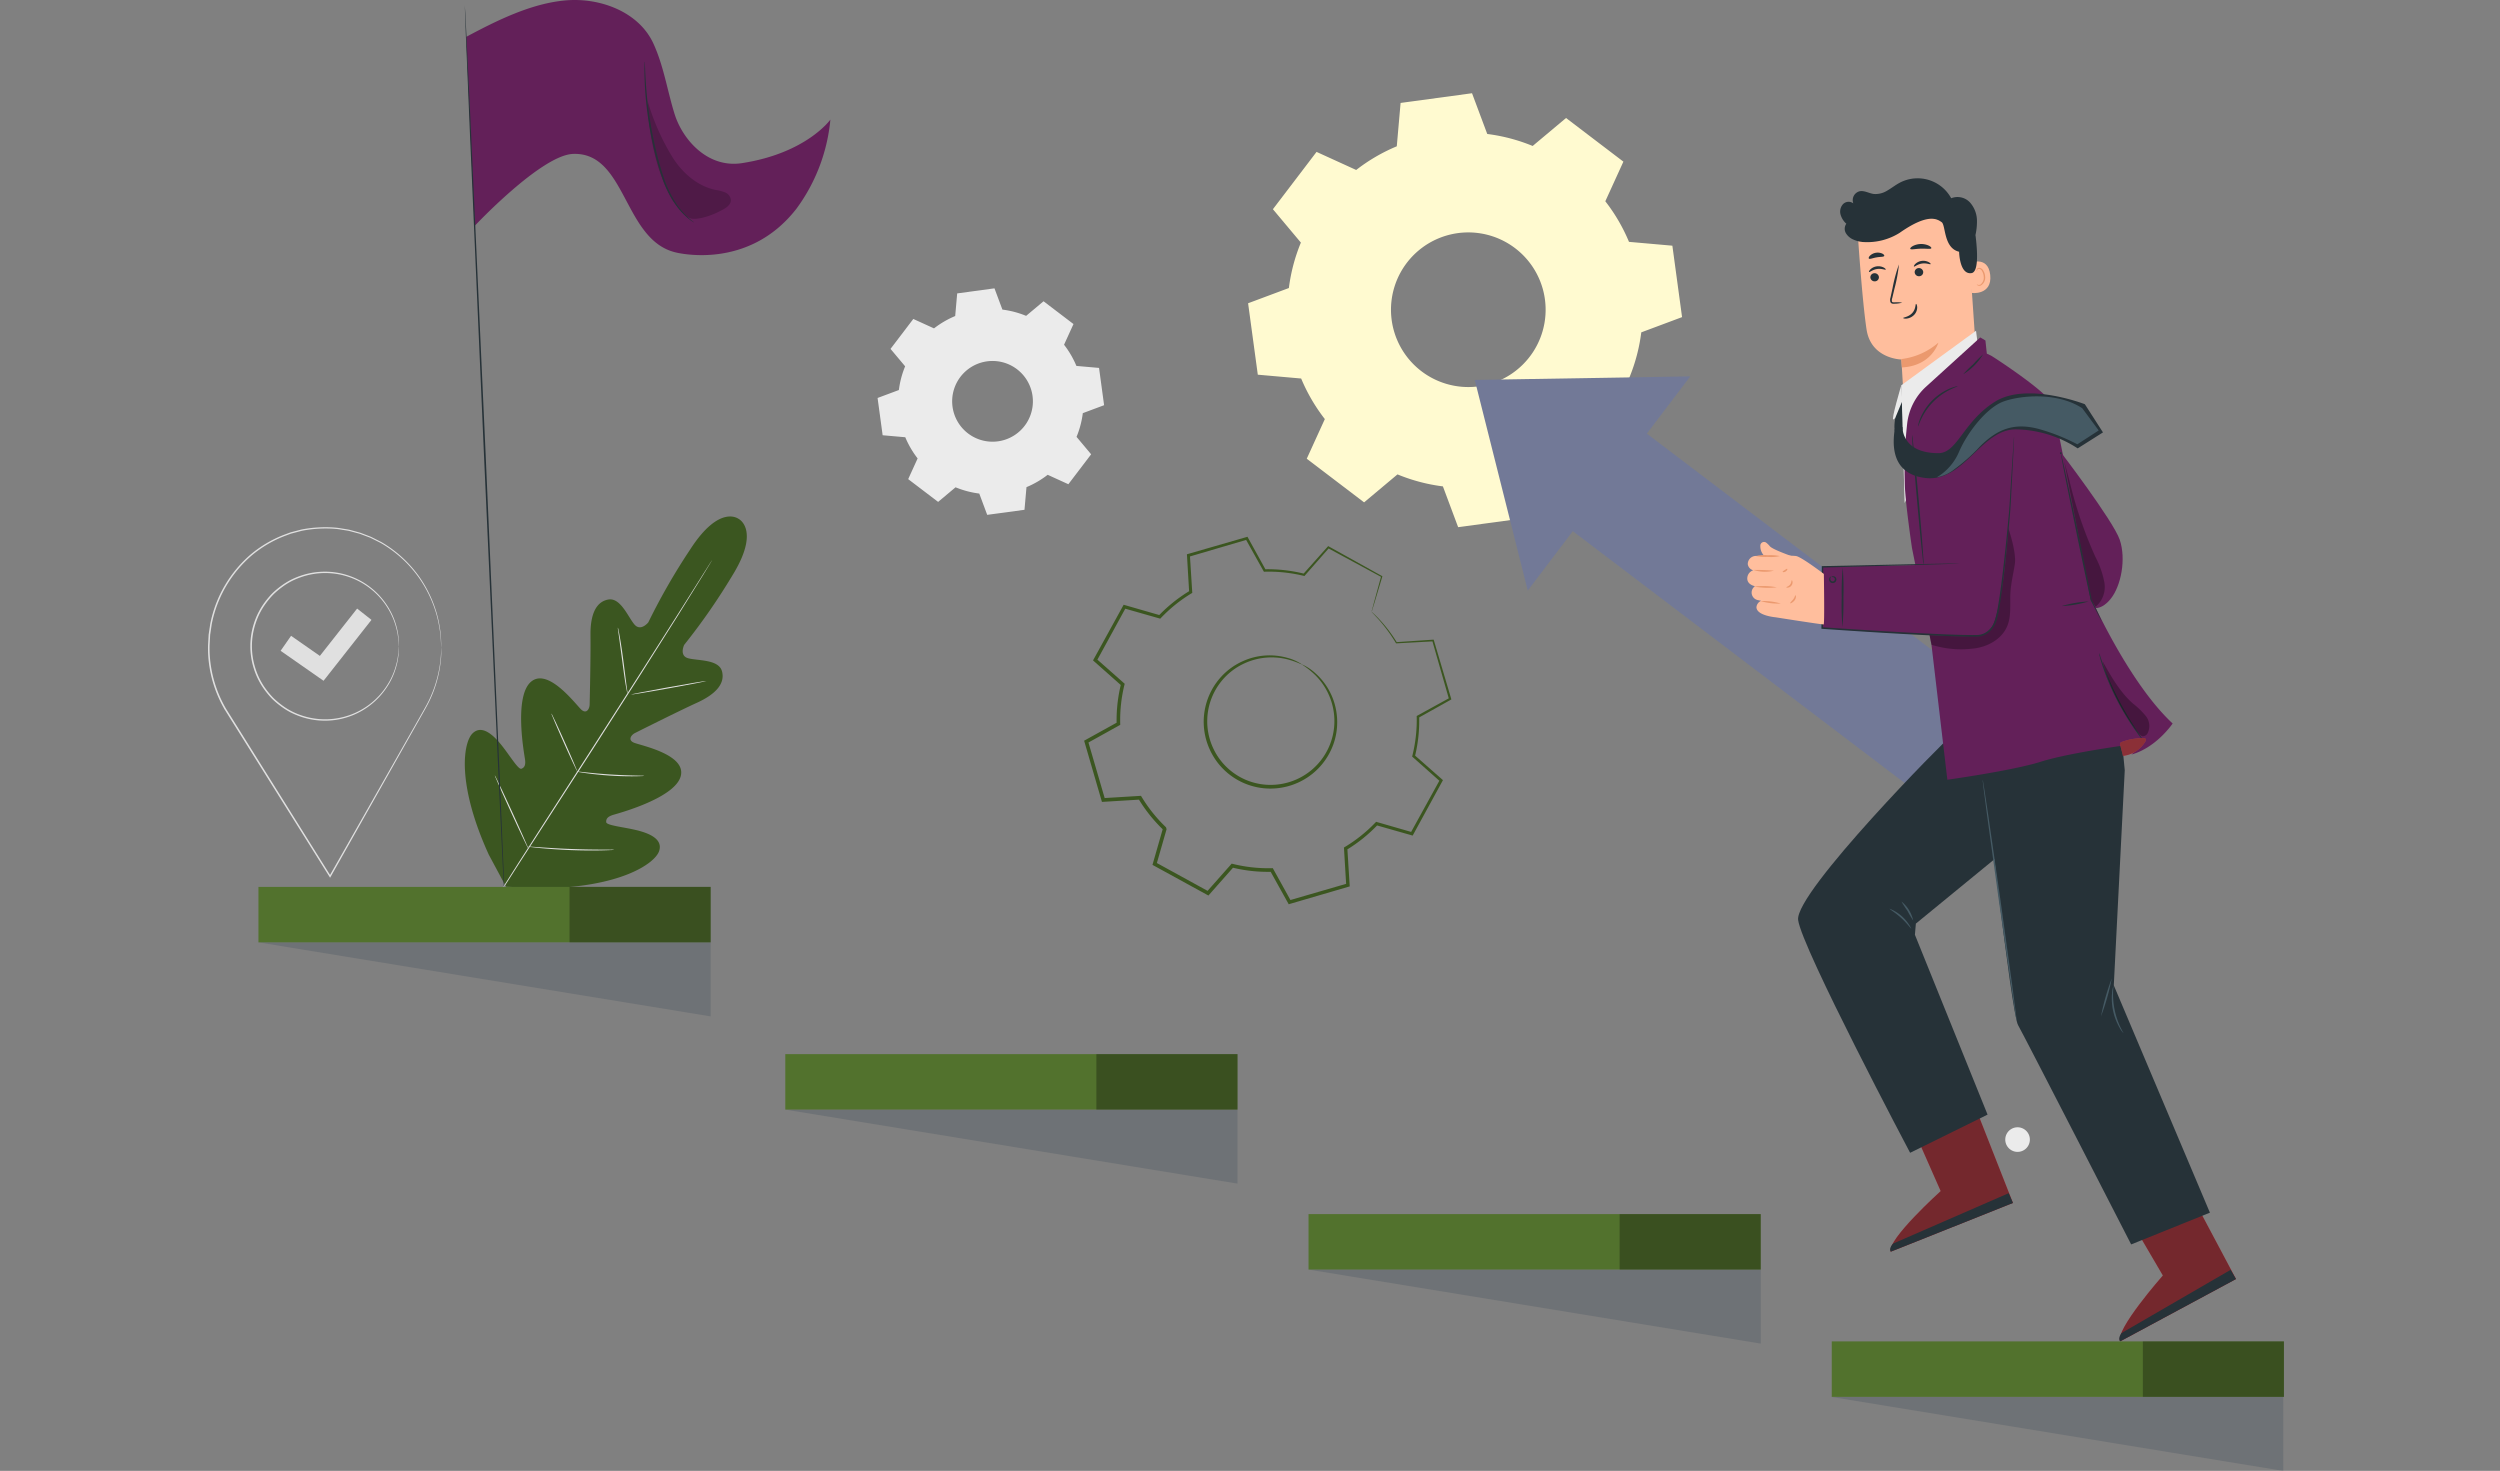 <svg xmlns="http://www.w3.org/2000/svg" xmlns:xlink="http://www.w3.org/1999/xlink" width="567" height="333.597" viewBox="0 0 567 333.597">
  <rect x="0" y="0" width="567" height="333.597" fill="#808080" stroke="none"/>
  <defs>
    <clipPath id="clip-path">
      <rect id="Rectángulo_376368" data-name="Rectángulo 376368" width="470.831" height="333.597" fill="none"/>
    </clipPath>
    <clipPath id="clip-path-3">
      <rect id="Rectángulo_376348" data-name="Rectángulo 376348" width="27.774" height="33.389" fill="none"/>
    </clipPath>
    <clipPath id="clip-path-4">
      <rect id="Rectángulo_376349" data-name="Rectángulo 376349" width="26.378" height="35.331" fill="none"/>
    </clipPath>
    <clipPath id="clip-path-5">
      <rect id="Rectángulo_376350" data-name="Rectángulo 376350" width="19.4" height="27.536" fill="none"/>
    </clipPath>
    <clipPath id="clip-path-6">
      <rect id="Rectángulo_376351" data-name="Rectángulo 376351" width="10.607" height="17.008" fill="none"/>
    </clipPath>
    <clipPath id="clip-path-7">
      <rect id="Rectángulo_376352" data-name="Rectángulo 376352" width="9.165" height="33" fill="none"/>
    </clipPath>
    <clipPath id="clip-path-8">
      <rect id="Rectángulo_376353" data-name="Rectángulo 376353" width="5.875" height="4.047" fill="none"/>
    </clipPath>
    <clipPath id="clip-path-9">
      <rect id="Rectángulo_376354" data-name="Rectángulo 376354" width="18.874" height="26.72" fill="none"/>
    </clipPath>
    <clipPath id="clip-path-10">
      <rect id="Rectángulo_376357" data-name="Rectángulo 376357" width="32.003" height="12.575" fill="none"/>
    </clipPath>
    <clipPath id="clip-path-11">
      <rect id="Rectángulo_376360" data-name="Rectángulo 376360" width="32.004" height="12.575" fill="none"/>
    </clipPath>
    <clipPath id="clip-path-12">
      <rect id="Rectángulo_376363" data-name="Rectángulo 376363" width="32.004" height="12.576" fill="none"/>
    </clipPath>
  </defs>
  <g id="Grupo_1069045" data-name="Grupo 1069045" transform="translate(-810 -2684.281)">
    <g id="Grupo_1068990" data-name="Grupo 1068990" transform="translate(0 154.314)">
      <g id="Grupo_1068975" data-name="Grupo 1068975" transform="translate(0 1944.563)">
        <rect id="Rectángulo_376337" data-name="Rectángulo 376337" width="567" height="333" transform="translate(810 586)" fill="none"/>
      </g>
    </g>
    <g id="Grupo_1069044" data-name="Grupo 1069044" transform="translate(857.169 2684.281)">
      <g id="Grupo_1069043" data-name="Grupo 1069043" clip-path="url(#clip-path)">
        <g id="Grupo_1069042" data-name="Grupo 1069042">
          <g id="Grupo_1069041" data-name="Grupo 1069041" clip-path="url(#clip-path)">
            <path id="Trazado_813111" data-name="Trazado 813111" d="M138.219,153.584s-4.284-3.508-11.01,6.908a143.393,143.393,0,0,0-9.5,16.538s-1.716,2.151-3.144.484-3.157-6.159-5.924-5.665c-2.87.511-4.107,3.529-4.044,8.157s-.17,14.77-.194,15.687c-.024.9-.67,2.164-1.824,1.184s-7.484-9.667-11.426-6.417-1.647,16.111-1.424,17.522-.1,1.97-.792,2.243-2.539-2.848-4.44-5.245-4.527-4.843-6.644-2.777-3.681,11.38,3.682,27.522l3.9,7.257,8.266.386c17.741-.253,25.49-5.652,26.451-8.45s-2.373-4.123-5.353-4.816-6.594-1.031-6.64-1.769.317-1.275,1.688-1.676,13.977-3.832,15.227-8.785-9.31-6.956-10.689-7.581-.514-1.749.289-2.156,9.885-4.966,14.1-6.889,6.407-4.332,5.641-7.145c-.738-2.712-5.538-2.353-7.655-2.93s-.908-3.049-.908-3.049a143.536,143.536,0,0,0,10.882-15.661c6.536-10.538,1.394-12.942,1.394-12.942" transform="translate(-17.841 -35.876)" fill="#3b5620"/>
            <path id="Trazado_813112" data-name="Trazado 813112" d="M86.391,241.351c4.831-7.72,13.646-21.3,21.155-32.992s14.292-22.282,19.161-29.977l5.757-9.118,1.568-2.479.413-.642c.094-.143.148-.214.148-.214s-.039.08-.126.228l-.391.655c-.355.581-.868,1.423-1.526,2.5-1.328,2.173-3.272,5.3-5.689,9.163-4.831,7.72-11.593,18.327-19.1,30.019s-16.348,25.255-21.218,32.949" transform="translate(-20.255 -38.904)" fill="#e0e0e0"/>
            <path id="Trazado_813113" data-name="Trazado 813113" d="M121.439,185.952a2.664,2.664,0,0,1,.15.577c.081.374.184.919.3,1.592.237,1.349.518,3.219.789,5.289.261,2.042.5,3.889.676,5.3.086.636.158,1.173.215,1.6a2.676,2.676,0,0,1,.056.593,2.626,2.626,0,0,1-.154-.576c-.08-.374-.183-.919-.3-1.595-.224-1.351-.479-3.225-.751-5.294-.275-2.039-.524-3.884-.713-5.294-.089-.636-.163-1.172-.224-1.6a2.64,2.64,0,0,1-.051-.594" transform="translate(-28.471 -43.599)" fill="#e0e0e0"/>
            <path id="Trazado_813114" data-name="Trazado 813114" d="M125.264,204.835c-.012-.07,3.818-.817,8.556-1.668s8.589-1.487,8.6-1.417-3.818.817-8.557,1.669-8.589,1.486-8.6,1.416" transform="translate(-29.37 -47.302)" fill="#e0e0e0"/>
            <path id="Trazado_813115" data-name="Trazado 813115" d="M109.147,228.557a2.755,2.755,0,0,1,.608.034l1.644.174c1.388.145,3.306.338,5.429.472s4.051.2,5.447.23l1.653.039a2.789,2.789,0,0,1,.606.044,2.76,2.76,0,0,1-.606.056c-.39.019-.956.037-1.655.043-1.4.015-3.331-.016-5.461-.155s-4.05-.356-5.435-.547c-.692-.1-1.252-.184-1.636-.255a2.751,2.751,0,0,1-.594-.133" transform="translate(-25.591 -53.586)" fill="#e0e0e0"/>
            <path id="Trazado_813116" data-name="Trazado 813116" d="M101.741,211.384a2.4,2.4,0,0,1,.274.491l.66,1.379c.547,1.169,1.287,2.791,2.09,4.589s1.517,3.433,2.022,4.62l.586,1.412a2.362,2.362,0,0,1,.183.532,2.383,2.383,0,0,1-.274-.492l-.66-1.379c-.547-1.169-1.288-2.791-2.09-4.589s-1.517-3.432-2.022-4.619l-.586-1.412a2.392,2.392,0,0,1-.183-.532" transform="translate(-23.854 -49.562)" fill="#e0e0e0"/>
            <path id="Trazado_813117" data-name="Trazado 813117" d="M84.957,229.685a3.874,3.874,0,0,1,.344.632c.222.459.508,1.053.853,1.764.71,1.494,1.673,3.566,2.725,5.86s1.99,4.379,2.657,5.892l.779,1.8a3.881,3.881,0,0,1,.253.674,3.917,3.917,0,0,1-.344-.632l-.852-1.764c-.71-1.494-1.674-3.566-2.725-5.861s-1.989-4.377-2.656-5.892l-.779-1.8a3.88,3.88,0,0,1-.253-.674" transform="translate(-19.919 -53.853)" fill="#e0e0e0"/>
            <path id="Trazado_813118" data-name="Trazado 813118" d="M94.809,250.806a4.423,4.423,0,0,1,.771.024l2.092.145c1.767.121,4.208.279,6.907.377s5.146.13,6.917.138l2.1.011a4.468,4.468,0,0,1,.77.033,4.42,4.42,0,0,1-.768.067c-.5.026-1.212.053-2.1.07-1.772.038-4.223.039-6.928-.064s-5.147-.285-6.912-.452c-.883-.087-1.6-.163-2.088-.227a4.462,4.462,0,0,1-.761-.123" transform="translate(-22.229 -58.803)" fill="#e0e0e0"/>
            <path id="Trazado_813119" data-name="Trazado 813119" d="M52.921,183.522a22,22,0,0,1-.214,3.774,27.428,27.428,0,0,1-3.44,10.13l-.08-.139h.167l-.079.139L27.831,235.452l-.134.238-.145-.232L4.884,199.3l-1.114-1.78-.173-.276h.327l-.156.271a27.786,27.786,0,0,1-3.415-9.552,26.445,26.445,0,0,1-.34-4.97q.067-1.234.134-2.46.183-1.214.365-2.416A27.88,27.88,0,0,1,9.764,162.3a26.817,26.817,0,0,1,7.458-4.383l.986-.367.49-.183.5-.134,2-.521a27.861,27.861,0,0,1,3.995-.485,26.882,26.882,0,0,1,3.887.07c.634.051,1.253.188,1.871.276l.92.149c.3.064.6.155.893.231l1.755.475,1.663.634c.273.108.55.2.815.32l.774.387,1.518.768a27.471,27.471,0,0,1,8.805,8.128,27.965,27.965,0,0,1,3.836,8.208,24.834,24.834,0,0,1,.675,3.243,17.82,17.82,0,0,1,.256,2.411q.034.97.052,1.49c.009.336.005.508.005.508s-.02-.171-.042-.507-.049-.841-.087-1.486a18.636,18.636,0,0,0-.289-2.4,25.356,25.356,0,0,0-.7-3.221,28.08,28.08,0,0,0-3.867-8.132,27.35,27.35,0,0,0-8.765-8.022L37.661,159l-.767-.382c-.263-.116-.537-.207-.808-.313l-1.648-.623-1.738-.464c-.293-.074-.585-.165-.884-.227l-.911-.144c-.612-.085-1.224-.219-1.852-.268a26.625,26.625,0,0,0-3.843-.058,27.648,27.648,0,0,0-3.947.488l-1.973.519-.5.133-.484.181-.973.365a26.543,26.543,0,0,0-7.359,4.342,27.569,27.569,0,0,0-9.12,15.636Q.677,179.373.5,180.571q-.064,1.21-.13,2.43a26.1,26.1,0,0,0,.338,4.907,27.465,27.465,0,0,0,3.374,9.427l.158.271H3.922l.153-.275,1.115,1.779,22.638,36.176-.279.006,21.565-37.958.08.138h-.168l.08-.139a27.738,27.738,0,0,0,3.5-10.05c.176-1.22.226-2.164.267-2.8.011-.31.02-.547.026-.719s.018-.243.018-.243" transform="translate(0 -36.617)" fill="#e0e0e0"/>
            <path id="Trazado_813120" data-name="Trazado 813120" d="M46.246,186.316a1.539,1.539,0,0,1-.031-.271c-.014-.2-.032-.459-.056-.795-.011-.177-.024-.371-.037-.585s-.07-.446-.108-.7a12.256,12.256,0,0,0-.35-1.726,16,16,0,0,0-1.852-4.436,16.61,16.61,0,0,0-19.933-7.126,15.223,15.223,0,0,0-4.2,2.249,18.655,18.655,0,0,0-1.885,1.595,18.814,18.814,0,0,0-1.629,1.918A16.059,16.059,0,0,0,13.784,181a16.427,16.427,0,0,0-.028,10.462,16.049,16.049,0,0,0,2.357,4.575,18.811,18.811,0,0,0,1.62,1.927,18.678,18.678,0,0,0,1.876,1.6A15.263,15.263,0,0,0,23.8,201.84a16.654,16.654,0,0,0,19.97-7.027,16.026,16.026,0,0,0,1.874-4.426A12.335,12.335,0,0,0,46,188.664c.039-.252.087-.484.111-.7s.028-.408.04-.585c.025-.335.045-.6.06-.794a1.514,1.514,0,0,1,.033-.271,1.491,1.491,0,0,1,0,.272c-.006.2-.014.462-.024.8-.007.178-.014.374-.022.589s-.06.449-.095.7a11.88,11.88,0,0,1-.328,1.743,15.873,15.873,0,0,1-1.837,4.494,16.863,16.863,0,0,1-11.373,7.969,16.936,16.936,0,0,1-8.883-.734,17.743,17.743,0,0,1-2.207-.971,17.737,17.737,0,0,1-2.075-1.335,18.968,18.968,0,0,1-1.918-1.634,19.063,19.063,0,0,1-1.657-1.965,16.37,16.37,0,0,1-2.413-4.671,16.755,16.755,0,0,1,.028-10.688,16.381,16.381,0,0,1,2.437-4.657,19.056,19.056,0,0,1,1.667-1.956,19.14,19.14,0,0,1,1.927-1.624,17.709,17.709,0,0,1,2.081-1.324,17.612,17.612,0,0,1,2.212-.96,16.928,16.928,0,0,1,8.886-.69A16.87,16.87,0,0,1,43.986,177.7a15.874,15.874,0,0,1,1.814,4.5,12.011,12.011,0,0,1,.32,1.745c.032.255.073.489.091.705s.014.411.019.589c.009.337.015.6.021.8a1.556,1.556,0,0,1-.005.272" transform="translate(-2.944 -39.714)" fill="#e0e0e0"/>
            <path id="Trazado_813121" data-name="Trazado 813121" d="M31.259,196.677l-9.74-6.8,2.372-3.4,6.531,4.556L38.871,180.3l3.256,2.562Z" transform="translate(-5.045 -42.275)" fill="#e0e0e0"/>
            <path id="Trazado_813122" data-name="Trazado 813122" d="M387.561,36.86a40.087,40.087,0,0,1,10.3,2.72l7.572-6.345,13.006,9.9-4.1,8.988a40.084,40.084,0,0,1,5.369,9.205l9.837.867,2.2,16.2-9.249,3.457a39.96,39.96,0,0,1-2.722,10.3l6.345,7.573-9.9,13-8.99-4.1A40.071,40.071,0,0,1,398.024,114l-.865,9.837-16.2,2.2-3.456-9.25a40.02,40.02,0,0,1-10.3-2.722l-7.574,6.346-13.005-9.9,4.1-8.99a40.138,40.138,0,0,1-5.367-9.2l-9.836-.868-2.2-16.2,9.25-3.456a39.979,39.979,0,0,1,2.722-10.3l-6.346-7.573,9.9-13,8.99,4.1a40.025,40.025,0,0,1,9.206-5.368l.865-9.836,16.2-2.2ZM382.7,59.194a17.536,17.536,0,1,0,17.612,13.413A17.541,17.541,0,0,0,382.7,59.194" transform="translate(-97.422 -6.474)" fill="#fffad0" fill-rule="evenodd"/>
            <path id="Trazado_813123" data-name="Trazado 813123" d="M226.69,90.245a20.927,20.927,0,0,1,5.377,1.42l3.952-3.312,6.79,5.167-2.139,4.693a20.9,20.9,0,0,1,2.8,4.805l5.136.452,1.146,8.455-4.828,1.805a20.855,20.855,0,0,1-1.421,5.378l3.312,3.953-5.167,6.789-4.693-2.139a20.9,20.9,0,0,1-4.806,2.8l-.452,5.136-8.456,1.148-1.8-4.829a20.9,20.9,0,0,1-5.378-1.421l-3.953,3.313-6.79-5.167,2.14-4.693a20.95,20.95,0,0,1-2.8-4.805l-5.134-.452-1.148-8.455,4.829-1.8a20.864,20.864,0,0,1,1.421-5.378l-3.313-3.953,5.167-6.789,4.693,2.139a20.939,20.939,0,0,1,4.806-2.8l.452-5.134,8.455-1.148ZM224.154,101.9a9.155,9.155,0,1,0,9.194,7,9.157,9.157,0,0,0-9.194-7" transform="translate(-46.512 -20.027)" fill="#ebebeb" fill-rule="evenodd"/>
            <path id="Trazado_813124" data-name="Trazado 813124" d="M321.2,171.823a11.177,11.177,0,0,1,3.057,2.021A14.729,14.729,0,0,1,329,182.555a14.907,14.907,0,0,1-.524,6.94,15.145,15.145,0,0,1-4.37,6.688,15.155,15.155,0,0,1-8.024,3.668,15.094,15.094,0,0,1-15.762-8.646,15.154,15.154,0,0,1-1.219-8.739,15.138,15.138,0,0,1,3.293-7.282,14.917,14.917,0,0,1,5.572-4.171,14.727,14.727,0,0,1,9.892-.684,11.183,11.183,0,0,1,3.347,1.491c-.044.1-1.171-.606-3.43-1.171a14.747,14.747,0,0,0-9.565.913,14.45,14.45,0,0,0-8.335,11.023,14.448,14.448,0,0,0,1.2,8.269,14.33,14.33,0,0,0,14.9,8.172,14.452,14.452,0,0,0,7.616-3.431,14.452,14.452,0,0,0,4.818-12.952,14.745,14.745,0,0,0-4.37-8.558c-1.691-1.6-2.888-2.175-2.832-2.264" transform="translate(-73.082 -21.14)" fill="#3b5620"/>
            <path id="Trazado_813125" data-name="Trazado 813125" d="M328.688,151.665a3.182,3.182,0,0,1,.113-.508c.1-.374.23-.876.4-1.525l1.647-6.014.065.156-12.127-6.561.265-.046-5.5,6.261-.1.113-.148-.036a33.755,33.755,0,0,0-8.87-.939l-.168.005-.083-.149-4.064-7.276.349.143-13.226,3.889.24-.341c.162,2.574.341,5.411.524,8.318l.013.212-.182.11a33.543,33.543,0,0,0-6.929,5.576l-.152.161-.214-.061-8.011-2.282.436-.181-6.617,12.1-.084-.485,6.243,5.514.182.162-.058.237a33.648,33.648,0,0,0-.956,8.829l.007.248-.218.122-7.286,4.047.2-.479,3.864,13.235-.431-.3,8.32-.509.256-.015.132.22a33.464,33.464,0,0,0,5.548,6.918l0,0v0c.052.19-.114-.423.116.426l0,.008,0,.015-.008.032-.018.063-.036.126-.073.252-.144.5-.289,1.007-.576,2.008-1.144,3.993-.2-.488,12.089,6.634-.517.09,5.523-6.237.168-.189.244.06a33.353,33.353,0,0,0,8.827.97l.25-.006.12.218,4.037,7.29-.466-.192,13.239-3.845-.28.4q-.254-4.234-.5-8.319l-.014-.231.2-.119a33.413,33.413,0,0,0,6.943-5.551l.154-.161.214.061,8,2.307-.407.17,6.657-12.075.07.4-6.225-5.536-.138-.123.044-.178a33.638,33.638,0,0,0,.991-8.856l0-.17.147-.081,7.3-4.018-.119.289c-1.472-5.134-2.727-9.509-3.8-13.254l.194.136-8.321.454-.083,0-.042-.07a35.068,35.068,0,0,0-4-5.445l-1.137-1.227a3.422,3.422,0,0,1-.373-.41,4.167,4.167,0,0,1,.423.361c.269.253.676.638,1.19,1.182a32.728,32.728,0,0,1,4.128,5.4l-.126-.066,8.315-.56.151-.01.044.147c1.106,3.735,2.4,8.1,3.916,13.22l.057.191-.176.1-7.273,4.067.143-.25a34.073,34.073,0,0,1-.958,9.016l-.093-.3,6.252,5.506.194.171-.125.228-6.608,12.1-.135.247-.272-.077-8.011-2.28.367-.1a34.131,34.131,0,0,1-7.083,5.7l.183-.349q.255,4.086.518,8.318l.02.312-.3.087L310.2,217.893l-.31.091-.158-.283-4.049-7.284.369.211a34.167,34.167,0,0,1-9.046-.983l.411-.129-5.517,6.242-.222.251-.295-.162-12.092-6.628-.3-.163.093-.325,1.144-3.993.575-2.009.289-1.007.144-.5.073-.252.036-.126.018-.064.009-.031,0-.016,0-.008c.231.847.064.234.114.423h0l0,0a34.25,34.25,0,0,1-5.688-7.1l.388.2-8.319.505-.337.021-.095-.324-3.852-13.238-.093-.32.29-.161,7.292-4.037-.211.368a34.393,34.393,0,0,1,.994-9.042l.124.4-6.232-5.527-.237-.21.152-.276,6.646-12.081.146-.265.29.083,8,2.307-.366.1a34.2,34.2,0,0,1,7.1-5.673l-.168.322c-.171-2.908-.339-5.745-.491-8.32l-.016-.268.256-.074,13.245-3.828.233-.067.116.211,4.023,7.3-.25-.143a34.055,34.055,0,0,1,9,1.013l-.246.077,5.546-6.215.115-.13.15.083,12.05,6.7.1.053-.031.1c-.767,2.568-1.358,4.547-1.769,5.921-.2.651-.356,1.153-.472,1.527a3.966,3.966,0,0,1-.181.524" transform="translate(-64.779 -12.901)" fill="#3b5620"/>
            <path id="Trazado_813126" data-name="Trazado 813126" d="M387.318,160.083,375.3,112.311l48.878-.808Z" transform="translate(-87.995 -26.143)" fill="#727997"/>
            <rect id="Rectángulo_376347" data-name="Rectángulo 376347" width="27.774" height="112.319" transform="translate(304.659 116.765) rotate(-52.806)" fill="#727997"/>
            <path id="Trazado_813127" data-name="Trazado 813127" d="M503.635,332.78l6.209,14.077s-12.223,11.039-11.329,13.752l27.727-11.058-8.774-22.331Z" transform="translate(-116.872 -76.721)" fill="#e8505b"/>
            <g id="Grupo_1069010" data-name="Grupo 1069010" transform="translate(381.596 250.499)" opacity="0.5">
              <g id="Grupo_1069009" data-name="Grupo 1069009">
                <g id="Grupo_1069008" data-name="Grupo 1069008" clip-path="url(#clip-path-3)">
                  <path id="Trazado_813128" data-name="Trazado 813128" d="M503.635,332.78l6.209,14.077s-12.223,11.039-11.329,13.752l27.727-11.058-8.774-22.331Z" transform="translate(-498.468 -327.22)"/>
                </g>
              </g>
            </g>
            <path id="Trazado_813129" data-name="Trazado 813129" d="M526.216,355.712l-.972-2.216-26.22,11.431s-1.02,1.03-.534,1.843Z" transform="translate(-116.846 -82.882)" fill="#263238"/>
            <path id="Trazado_813130" data-name="Trazado 813130" d="M568.384,358.357l7.772,13.278s-10.886,12.359-9.689,14.953l26.286-14.145-11.26-21.185Z" transform="translate(-132.794 -82.357)" fill="#e8505b"/>
            <g id="Grupo_1069013" data-name="Grupo 1069013" transform="translate(433.581 268.9)" opacity="0.5">
              <g id="Grupo_1069012" data-name="Grupo 1069012">
                <g id="Grupo_1069011" data-name="Grupo 1069011" clip-path="url(#clip-path-4)">
                  <path id="Trazado_813131" data-name="Trazado 813131" d="M568.384,358.357l7.772,13.278s-10.886,12.359-9.689,14.953l26.286-14.145-11.26-21.185Z" transform="translate(-566.375 -351.257)"/>
                </g>
              </g>
            </g>
            <path id="Trazado_813132" data-name="Trazado 813132" d="M592.723,378.292,591.5,376.2l-24.747,14.344s-.9,1.138-.321,1.892Z" transform="translate(-132.763 -88.205)" fill="#263238"/>
            <path id="Trazado_813133" data-name="Trazado 813133" d="M516.257,104.747l-17.039,1.327-.566-9.539s-6.873-.1-7.9-6.813S488.717,67.4,488.717,67.4a23.6,23.6,0,0,1,23.9-.35l1.1.627Z" transform="translate(-114.586 -15)" fill="#ffbe9d"/>
            <path id="Trazado_813134" data-name="Trazado 813134" d="M501.664,105.242a15.79,15.79,0,0,0,8.416-3.724s-1.49,5.28-8.285,5.618Z" transform="translate(-117.622 -23.802)" fill="#eb996e"/>
            <path id="Trazado_813135" data-name="Trazado 813135" d="M521.576,77.924c.108-.066,4.429-2.016,4.928,2.6s-4.24,4.167-4.263,4.035-.665-6.638-.665-6.638" transform="translate(-122.29 -18.161)" fill="#ffbe9d"/>
            <path id="Trazado_813136" data-name="Trazado 813136" d="M524.029,83.1c.018-.017.086.047.229.095a.807.807,0,0,0,.6-.052,2,2,0,0,0,.728-1.886,2.675,2.675,0,0,0-.35-1.127.937.937,0,0,0-.672-.553.412.412,0,0,0-.451.273c-.048.135-.008.224-.032.235s-.108-.067-.091-.261a.516.516,0,0,1,.15-.309.611.611,0,0,1,.432-.165,1.135,1.135,0,0,1,.918.625,2.744,2.744,0,0,1,.418,1.257,2.1,2.1,0,0,1-.958,2.121.864.864,0,0,1-.749-.043c-.155-.1-.191-.2-.176-.209" transform="translate(-122.857 -18.605)" fill="#eb996e"/>
            <path id="Trazado_813137" data-name="Trazado 813137" d="M492.507,81.948a.97.97,0,0,0,1.062.838.928.928,0,0,0,.868-1,.971.971,0,0,0-1.062-.84.928.928,0,0,0-.869,1.006" transform="translate(-115.473 -18.977)" fill="#263238"/>
            <path id="Trazado_813138" data-name="Trazado 813138" d="M492.11,80.179c.136.109.788-.532,1.823-.674,1.03-.158,1.863.267,1.957.126.047-.064-.106-.273-.469-.467a2.661,2.661,0,0,0-1.589-.256,2.552,2.552,0,0,0-1.429.694c-.284.289-.36.531-.293.578" transform="translate(-115.376 -18.494)" fill="#263238"/>
            <path id="Trazado_813139" data-name="Trazado 813139" d="M505.635,80.429a.971.971,0,0,0,1.063.839.928.928,0,0,0,.868-1.005.97.97,0,0,0-1.062-.84.928.928,0,0,0-.869,1.006" transform="translate(-118.552 -18.621)" fill="#263238"/>
            <path id="Trazado_813140" data-name="Trazado 813140" d="M505.415,78.565c.137.109.79-.532,1.823-.674,1.03-.158,1.863.268,1.958.125.047-.064-.1-.273-.47-.466a2.666,2.666,0,0,0-1.589-.256,2.557,2.557,0,0,0-1.428.694c-.283.289-.359.531-.293.578" transform="translate(-118.496 -18.116)" fill="#263238"/>
            <path id="Trazado_813141" data-name="Trazado 813141" d="M501.089,87.006a6.915,6.915,0,0,0-1.721-.067c-.268.01-.525-.008-.595-.181a1.357,1.357,0,0,1,.067-.807q.237-1.011.5-2.119a34.872,34.872,0,0,0,1.014-5.5,35.009,35.009,0,0,0-1.455,5.408c-.162.743-.316,1.45-.463,2.127a1.542,1.542,0,0,0,.009,1.055.666.666,0,0,0,.488.325,1.817,1.817,0,0,0,.457,0,6.8,6.8,0,0,0,1.7-.237" transform="translate(-116.842 -18.365)" fill="#263238"/>
            <path id="Trazado_813142" data-name="Trazado 813142" d="M505.144,90.039c-.169.014-.014,1.136-.862,2.067s-2.059.976-2.046,1.134c-.006.073.3.181.8.123a2.821,2.821,0,0,0,1.717-.883,2.461,2.461,0,0,0,.651-1.723c-.023-.475-.188-.736-.263-.718" transform="translate(-117.756 -21.111)" fill="#263238"/>
            <path id="Trazado_813143" data-name="Trazado 813143" d="M504.326,73.386c.142.266,1.155-.011,2.388-.036,1.232-.049,2.26.168,2.385-.106.054-.131-.153-.371-.586-.587a4.148,4.148,0,0,0-3.636.108c-.42.242-.613.495-.55.622" transform="translate(-118.243 -16.949)" fill="#263238"/>
            <path id="Trazado_813144" data-name="Trazado 813144" d="M492.052,76.188c.214.209.892-.135,1.746-.266.851-.162,1.6-.064,1.735-.334.057-.129-.09-.348-.439-.526a2.56,2.56,0,0,0-2.806.483c-.268.284-.334.54-.237.643" transform="translate(-115.358 -17.547)" fill="#263238"/>
            <path id="Trazado_813145" data-name="Trazado 813145" d="M483.636,61.006a2.506,2.506,0,0,1,.6-2.346,1.778,1.778,0,0,1,2.305-.151,2.075,2.075,0,0,1,1.416-2.74c1.087-.224,2.139.473,3.24.615a5.043,5.043,0,0,0,3.089-.8c.939-.54,1.791-1.225,2.747-1.735a8.683,8.683,0,0,1,11.708,3.5,3.857,3.857,0,0,1,4.265.963,6.329,6.329,0,0,1,1.579,4.278,14.175,14.175,0,0,1-.344,3.126c.012.087.032.17.043.256.451,3.708.643,8.109-.931,8.355-2.744.429-2.817-4.844-2.817-4.844-3.557-.83-3.012-6.062-3.963-6.711s-2.967-2.182-9.525,2.422A13.818,13.818,0,0,1,488.8,67.28c-.06,0-.12-.005-.181-.011l-.042,0c-.022,0-.039-.012-.061-.015a6.415,6.415,0,0,1-1.92-.514,3.617,3.617,0,0,1-1.727-1.45,1.981,1.981,0,0,1,.09-2.16,4.352,4.352,0,0,1-1.32-2.121" transform="translate(-113.378 -12.387)" fill="#263238"/>
            <path id="Trazado_813146" data-name="Trazado 813146" d="M501.664,110.354l.76,26.7,16.611-35.759-.417-3.31Z" transform="translate(-117.622 -22.973)" fill="#ebebeb"/>
            <path id="Trazado_813147" data-name="Trazado 813147" d="M505.515,218.162c-.609.2-35.193,35.176-34.416,41.458s25.4,52.81,25.4,52.81l17.564-8.66-16.477-40.79.216-2.531,20.137-16.5-1.076-26.537Z" transform="translate(-110.452 -50.975)" fill="#263238"/>
            <path id="Trazado_813148" data-name="Trazado 813148" d="M525.8,223.362c.4.609,6.391,55.558,8,58.4s25.661,49.754,25.661,49.754l17.86-7.2-21.8-51.556,2.485-48.8-1.345-13.779-26.965,5.529Z" transform="translate(-123.281 -49.282)" fill="#263238"/>
            <path id="Trazado_813149" data-name="Trazado 813149" d="M533.477,285.69a3.119,3.119,0,0,1-.116-.55c-.066-.4-.152-.927-.26-1.587-.215-1.422-.516-3.407-.885-5.845-.716-4.977-1.7-11.784-2.777-19.3-1.039-7.529-1.979-14.342-2.666-19.323-.319-2.444-.579-4.437-.765-5.862-.078-.664-.141-1.195-.188-1.6a3.052,3.052,0,0,1-.04-.56,3.125,3.125,0,0,1,.116.55c.066.4.152.926.26,1.586l.885,5.845c.716,4.977,1.7,11.785,2.777,19.308,1.039,7.526,1.979,14.339,2.666,19.32.319,2.444.579,4.437.765,5.862q.117,1,.188,1.6a3.057,3.057,0,0,1,.04.56" transform="translate(-123.275 -54.175)" fill="#455a64"/>
            <path id="Trazado_813150" data-name="Trazado 813150" d="M563.268,289.87a52.132,52.132,0,0,1-2.446,8.6,52.162,52.162,0,0,1,2.446-8.6" transform="translate(-131.489 -67.964)" fill="#455a64"/>
            <path id="Trazado_813151" data-name="Trazado 813151" d="M566.724,302.821a4.974,4.974,0,0,1-.975-1.356,13.364,13.364,0,0,1-1.663-7.8,4.992,4.992,0,0,1,.337-1.635,17.429,17.429,0,0,0,2.3,10.793" transform="translate(-132.243 -68.47)" fill="#455a64"/>
            <path id="Trazado_813152" data-name="Trazado 813152" d="M498.172,269.2a9.41,9.41,0,0,1,4.941,4.506c-.1.064-.948-1.186-2.316-2.423s-2.68-1.981-2.625-2.083" transform="translate(-116.803 -63.116)" fill="#455a64"/>
            <path id="Trazado_813153" data-name="Trazado 813153" d="M501.713,267.084a7.647,7.647,0,0,1,2.668,4.32,23,23,0,0,1-1.292-2.186,22.838,22.838,0,0,1-1.376-2.134" transform="translate(-117.632 -62.62)" fill="#455a64"/>
            <path id="Trazado_813154" data-name="Trazado 813154" d="M504.32,147.743l4.421,21.933,3.6,30.608s14.833-2.072,21.155-4.073c7.332-2.321,23.287-4.3,23.287-4.3l-2.689,2.661c5.709-1.6,9.343-7.046,9.343-7.046-9.839-9.125-18.232-27.9-18.232-27.9l-7.482-37.146s-1.136-5.24-1.821-7.57-12.046-9.846-13.62-10.8l-.99-.468-.315-2.977-1.171-.7L507.51,111.142a13.324,13.324,0,0,0-4.279,8.347,96.371,96.371,0,0,0-.536,13.973c.146,4.351,1.625,14.28,1.625,14.28" transform="translate(-117.85 -23.44)" fill="#632059"/>
            <path id="Trazado_813155" data-name="Trazado 813155" d="M507.039,112.6s-6.5,3.482-7.622,6.437S501.64,154.4,501.64,154.4l-23.324.437-.074,13.9s37.049,2.927,38.49.925c1.949-2.708,4.214-28.026,4.214-28.026l.841-18.216s-2.147-13.891-14.749-10.812" transform="translate(-112.13 -26.297)" fill="#632059"/>
            <g id="Grupo_1069016" data-name="Grupo 1069016" transform="translate(390.453 119.712)" opacity="0.3">
              <g id="Grupo_1069015" data-name="Grupo 1069015">
                <g id="Grupo_1069014" data-name="Grupo 1069014" clip-path="url(#clip-path-5)">
                  <path id="Trazado_813156" data-name="Trazado 813156" d="M510.475,182.9a22.31,22.31,0,0,0,9.336.872c3.286-.3,6.628-2.1,7.871-5.16.951-2.34.554-4.978.7-7.5.125-2.191.668-4.334,1-6.5s-.794-6.158-1.51-8.233c0,0-.831,15.04-3.184,21.355a5.175,5.175,0,0,1-1.442,2.306,5.666,5.666,0,0,1-3.049.84,88.361,88.361,0,0,1-10.156-.205" transform="translate(-510.038 -156.376)"/>
                </g>
              </g>
            </g>
            <path id="Trazado_813157" data-name="Trazado 813157" d="M521.693,129.434a2.043,2.043,0,0,1,0,.331c-.009.235-.021.556-.038.968-.041.87-.1,2.12-.179,3.721-.085,1.621-.188,3.6-.309,5.886-.14,2.294-.216,4.911-.5,7.791-.251,2.881-.553,6.036-.914,9.418s-.776,6.994-1.42,10.773a23.465,23.465,0,0,1-.64,2.857,5.576,5.576,0,0,1-1.682,2.519,4.26,4.26,0,0,1-2.9,1.037c-1.029.023-2.059,0-3.1-.016-4.164-.1-8.467-.316-12.873-.555-6.62-.366-13-.779-18.964-1.2l-.171-.012v-.171c.03-4.936.057-9.587.083-13.876v-.16l.16,0,22.513-.484,6.3-.109,1.659-.016c.375,0,.569.012.569.012s-.193.021-.568.039l-1.657.066-6.3.2-22.51.622.161-.164c-.015,4.289-.03,8.94-.046,13.876l-.17-.184c5.961.407,12.341.814,18.959,1.18,4.4.239,8.706.455,12.86.563,1.038.014,2.069.041,3.082.02a3.889,3.889,0,0,0,2.68-.948,5.206,5.206,0,0,0,1.574-2.354,23.316,23.316,0,0,0,.633-2.8c.65-3.759,1.063-7.371,1.452-10.746s.692-6.529.96-9.408c.3-2.876.393-5.491.554-7.782.145-2.287.27-4.26.373-5.881.108-1.6.193-2.847.251-3.715.032-.411.057-.731.075-.966a2.021,2.021,0,0,1,.039-.328" transform="translate(-112.074 -30.347)" fill="#263238"/>
            <path id="Trazado_813158" data-name="Trazado 813158" d="M484.175,181.665a59.277,59.277,0,0,1-.157-6.74,59.18,59.18,0,0,1,.228-6.738,59.388,59.388,0,0,1,.156,6.741,59.085,59.085,0,0,1-.227,6.737" transform="translate(-113.484 -39.434)" fill="#263238"/>
            <path id="Trazado_813159" data-name="Trazado 813159" d="M480.824,170.889c-.044-.025.188-.285.632-.138a.718.718,0,0,1,.473.618.848.848,0,0,1-.474.832.87.87,0,0,1-.939-.172.784.784,0,0,1-.227-.735c.1-.439.411-.534.421-.488.038.043-.145.206-.152.522a.533.533,0,0,0,.194.437.548.548,0,0,0,.543.087.522.522,0,0,0,.279-.462.452.452,0,0,0-.233-.391c-.268-.16-.494-.059-.518-.109" transform="translate(-112.606 -40.024)" fill="#263238"/>
            <path id="Trazado_813160" data-name="Trazado 813160" d="M548.6,133.539s12.135,15.867,13.613,20.19.336,10.532-2.135,13.5-4.465,1.762-4.465,1.762Z" transform="translate(-128.626 -31.31)" fill="#632059"/>
            <path id="Trazado_813161" data-name="Trazado 813161" d="M555.311,178.176a25.432,25.432,0,0,1-6.147,1.055,25.351,25.351,0,0,1,6.147-1.055" transform="translate(-128.759 -41.768)" fill="#263238"/>
            <path id="Trazado_813162" data-name="Trazado 813162" d="M560.239,193.467a4.068,4.068,0,0,1,.329.838c.184.547.463,1.334.823,2.3a68.261,68.261,0,0,0,3.26,7.352,77.5,77.5,0,0,0,4.076,6.939c.567.861,1.034,1.553,1.361,2.028a4.129,4.129,0,0,1,.474.766,4.02,4.02,0,0,1-.594-.677c-.365-.449-.868-1.119-1.465-1.964a59.508,59.508,0,0,1-4.194-6.915,54.1,54.1,0,0,1-3.174-7.438c-.329-.981-.57-1.784-.71-2.346a4.086,4.086,0,0,1-.186-.881" transform="translate(-131.354 -45.361)" fill="#263238"/>
            <g id="Grupo_1069019" data-name="Grupo 1069019" transform="translate(429.71 149.986)" opacity="0.3">
              <g id="Grupo_1069018" data-name="Grupo 1069018">
                <g id="Grupo_1069017" data-name="Grupo 1069017" clip-path="url(#clip-path-6)">
                  <path id="Trazado_813163" data-name="Trazado 813163" d="M561.318,195.922c1.923,3.427,3.9,6.922,6.829,9.541a17.632,17.632,0,0,1,2.98,2.887,3.633,3.633,0,0,1,.381,3.9,1.226,1.226,0,0,1-1.21.654,1.555,1.555,0,0,1-.792-.642,47.289,47.289,0,0,1-8.057-15.821" transform="translate(-561.318 -195.922)"/>
                </g>
              </g>
            </g>
            <g id="Grupo_1069022" data-name="Grupo 1069022" transform="translate(420.993 104.622)" opacity="0.3">
              <g id="Grupo_1069021" data-name="Grupo 1069021">
                <g id="Grupo_1069020" data-name="Grupo 1069020" clip-path="url(#clip-path-7)">
                  <path id="Trazado_813164" data-name="Trazado 813164" d="M557.047,169.665a5.868,5.868,0,0,0,2-5.5,20.347,20.347,0,0,0-2.015-5.769,95.009,95.009,0,0,1-5.911-17.335l-1.185-4.4,6,31.4Z" transform="translate(-549.932 -136.665)"/>
                </g>
              </g>
            </g>
            <path id="Trazado_813165" data-name="Trazado 813165" d="M519.984,109.513a26.9,26.9,0,0,1,2.261-2.26,26.68,26.68,0,0,1,2.259-2.261,13.442,13.442,0,0,1-4.521,4.521" transform="translate(-121.916 -24.616)" fill="#263238"/>
            <path id="Trazado_813166" data-name="Trazado 813166" d="M515.622,114.408c.019.064-.7.281-1.774.812a14.1,14.1,0,0,0-6.442,6.518c-.518,1.08-.726,1.8-.791,1.784A1.437,1.437,0,0,1,506.7,123a8.656,8.656,0,0,1,.459-1.37,12.666,12.666,0,0,1,6.574-6.653,8.736,8.736,0,0,1,1.365-.476,1.441,1.441,0,0,1,.524-.09" transform="translate(-118.781 -26.823)" fill="#263238"/>
            <path id="Trazado_813167" data-name="Trazado 813167" d="M558.122,172.192a1.346,1.346,0,0,1-.191-.3l-.486-.91-1.746-3.417-.007-.014,0-.018c-.759-3.477-1.833-8.549-3-14.188-1.078-5.316-2.052-10.125-2.772-13.673l-.8-4.153c-.08-.456-.145-.831-.2-1.133a.2.2,0,1,1,.076-.015l.268,1.118c.228,1.028.538,2.425.916,4.128.748,3.542,1.762,8.344,2.881,13.65,1.167,5.64,2.194,10.721,2.878,14.214l-.011-.031,1.64,3.469.425.941a1.337,1.337,0,0,1,.125.337" transform="translate(-128.691 -31.414)" fill="#263238"/>
            <path id="Trazado_813168" data-name="Trazado 813168" d="M507.472,158.3a6.84,6.84,0,0,1-.178-1.15c-.088-.811-.2-1.871-.342-3.148-.272-2.66-.622-6.338-.984-10.4s-.669-7.747-.872-10.413c-.09-1.282-.164-2.345-.22-3.159a6.634,6.634,0,0,1-.028-1.162,6.889,6.889,0,0,1,.178,1.151c.088.811.2,1.871.342,3.149.272,2.66.622,6.337.984,10.4s.669,7.743.872,10.409c.09,1.281.164,2.345.22,3.159a6.72,6.72,0,0,1,.029,1.164" transform="translate(-118.364 -30.215)" fill="#263238"/>
            <path id="Trazado_813169" data-name="Trazado 813169" d="M473.4,168.758s-5.03-3.816-6.258-4.046c-.94-.177-6.554-.083-9.137-.029a1.848,1.848,0,0,0-1.853,1.793,1.066,1.066,0,0,0,.017.183,1.684,1.684,0,0,0,1.228,1.275,1.957,1.957,0,0,0-1.36,1.841c-.021,1.458,1.743,1.765,1.743,1.765a2.5,2.5,0,0,0-.252.224,1.739,1.739,0,0,0,.854,2.919l.8.181a1.723,1.723,0,0,0-1.062,1.448c.029,1.919,4.344,2.287,4.344,2.287s10.665,1.688,10.9,1.611.043-11.452.043-11.452" transform="translate(-106.925 -38.595)" fill="#ffbe9d"/>
            <path id="Trazado_813170" data-name="Trazado 813170" d="M459.906,161.463a3.109,3.109,0,0,0,1.272,2.588l5.943-.233s-4.426-1.527-5.055-2.282a5.115,5.115,0,0,0-.848-.83.84.84,0,0,0-1.311.756" transform="translate(-107.83 -37.644)" fill="#ffbe9d"/>
            <path id="Trazado_813171" data-name="Trazado 813171" d="M464.019,164.682a8.725,8.725,0,0,1-2.714.192,11.012,11.012,0,0,1-2.708-.192,8.72,8.72,0,0,1,2.714-.192,11.014,11.014,0,0,1,2.708.192" transform="translate(-107.524 -38.566)" fill="#eb996e"/>
            <path id="Trazado_813172" data-name="Trazado 813172" d="M462.507,169.009a8.61,8.61,0,0,1-4.663-.166,44.146,44.146,0,0,1,4.663.166" transform="translate(-107.347 -39.575)" fill="#eb996e"/>
            <path id="Trazado_813173" data-name="Trazado 813173" d="M467.563,168.519c.088.054-.026.378-.361.595s-.677.189-.691.087.221-.237.482-.41.481-.332.57-.272" transform="translate(-109.379 -39.508)" fill="#eb996e"/>
            <path id="Trazado_813174" data-name="Trazado 813174" d="M463.225,173.905a17.089,17.089,0,0,1-5.109-.168,17.089,17.089,0,0,1,5.109.168" transform="translate(-107.411 -40.705)" fill="#eb996e"/>
            <path id="Trazado_813175" data-name="Trazado 813175" d="M468.846,171.919c.047-.013.14.107.168.34a1.224,1.224,0,0,1-1.04,1.323c-.234.027-.372-.034-.37-.083,0-.1.511-.171.851-.608s.287-.949.39-.971" transform="translate(-109.636 -40.308)" fill="#eb996e"/>
            <path id="Trazado_813176" data-name="Trazado 813176" d="M464.561,178.62a13.9,13.9,0,0,1-4.574-.566,13.95,13.95,0,0,1,4.574.566" transform="translate(-107.85 -41.734)" fill="#eb996e"/>
            <path id="Trazado_813177" data-name="Trazado 813177" d="M469.93,176.362c.05-.007.122.123.116.354a1.441,1.441,0,0,1-.318.808c-.436.526-.923.717-.978.645-.076-.091.315-.439.674-.881s.407-.908.506-.926" transform="translate(-109.902 -41.35)" fill="#eb996e"/>
            <path id="Trazado_813178" data-name="Trazado 813178" d="M567.037,222.73a6.792,6.792,0,0,0,5.154-3.247c.122-.205.227-.486.067-.664a.59.59,0,0,0-.449-.135,13.943,13.943,0,0,0-4.884.837.665.665,0,0,0-.438.328.673.673,0,0,0,.021.4l.627,2.415" transform="translate(-132.815 -51.273)" fill="#e8505b"/>
            <g id="Grupo_1069025" data-name="Grupo 1069025" transform="translate(433.649 167.41)" opacity="0.4">
              <g id="Grupo_1069024" data-name="Grupo 1069024">
                <g id="Grupo_1069023" data-name="Grupo 1069023" clip-path="url(#clip-path-8)">
                  <path id="Trazado_813179" data-name="Trazado 813179" d="M567.037,222.73a6.792,6.792,0,0,0,5.154-3.247c.122-.205.227-.486.067-.664a.59.59,0,0,0-.449-.135,13.943,13.943,0,0,0-4.884.837.665.665,0,0,0-.438.328.673.673,0,0,0,.021.4l.627,2.415" transform="translate(-566.464 -218.683)"/>
                </g>
              </g>
            </g>
            <path id="Trazado_813180" data-name="Trazado 813180" d="M501.085,114.143s-2.447,8.213-1.772,7.746,2.136-1.764,2.136-1.764Z" transform="translate(-117.043 -26.762)" fill="#ebebeb"/>
            <path id="Trazado_813181" data-name="Trazado 813181" d="M501.329,119.089l-1.338,3.2a4.318,4.318,0,0,0-.259,1.033c-.111.9-.239,2.538.295,2.652a1.8,1.8,0,0,0,1.431-.591Z" transform="translate(-117.146 -27.922)" fill="#263238"/>
            <path id="Trazado_813182" data-name="Trazado 813182" d="M542.772,119s-13.088-5.106-20.335-.6-8.566,11.7-12.882,11.7c-8.416,0-8.147-5.938-8.147-5.938l-1.789.541c-.034,1.216-1.951,9.94,6.919,11.021s12.6-11.01,20.576-11.021a26.485,26.485,0,0,1,14.036,4.315l5.732-3.626Z" transform="translate(-117.096 -27.324)" fill="#263238"/>
            <path id="Trazado_813183" data-name="Trazado 813183" d="M512.181,135.792A12.3,12.3,0,0,0,517.23,130c2.033-4.69,6.4-10.046,10.042-11.392s12.076-2.284,17.9,1.511l3.73,5.039-4.843,3.141a44.97,44.97,0,0,0-8.533-3.417c-6.019-1.681-9.676.217-13.176,3.529-.217.206-.417.41-.592.607a39.682,39.682,0,0,1-5.54,4.9,8.732,8.732,0,0,1-4.037,1.869" transform="translate(-120.087 -27.533)" fill="#455a64"/>
            <path id="Trazado_813184" data-name="Trazado 813184" d="M139.038,37c-7.763,1.2-13.454-5.324-15.268-11.129C122.1,20.513,121.3,14.937,118.944,9.84c-3.289-7.124-12-10.416-19.82-9.758s-15.7,4.577-22.616,8.28l1.908,42.882s15.065-16.042,22.3-16.334c12.078-.488,11.42,19.365,23.148,22.3,0,0,16.442,4.458,27.559-9.9a40.4,40.4,0,0,0,7.678-20.183S153.7,34.742,139.038,37" transform="translate(-17.939 0)" fill="#632059"/>
            <path id="Trazado_813185" data-name="Trazado 813185" d="M76.093,1.63c.106,0,2.219,45.533,4.718,101.7,2.5,56.184,4.441,101.72,4.334,101.725s-2.218-45.523-4.718-101.708C77.928,47.18,75.987,1.635,76.093,1.63" transform="translate(-17.84 -0.382)" fill="#263238"/>
            <g id="Grupo_1069028" data-name="Grupo 1069028" transform="translate(99.715 22.906)" opacity="0.2">
              <g id="Grupo_1069027" data-name="Grupo 1069027">
                <g id="Grupo_1069026" data-name="Grupo 1069026" clip-path="url(#clip-path-9)">
                  <path id="Trazado_813186" data-name="Trazado 813186" d="M130.255,29.921a52.223,52.223,0,0,0,5.709,12.872c2.236,3.5,5.627,6.448,9.693,7.3a9.446,9.446,0,0,1,2.176.565,2.1,2.1,0,0,1,1.3,1.706c.031,1.123-1.129,1.858-2.137,2.355a17.615,17.615,0,0,1-4.462,1.715c-1.572.293-2.8.457-3.882-.723a22.587,22.587,0,0,1-2.807-3.363c-3.544-6.039-5.3-14.675-5.585-21.507" transform="translate(-130.255 -29.921)"/>
                </g>
              </g>
            </g>
            <path id="Trazado_813187" data-name="Trazado 813187" d="M140.53,54.724a1.575,1.575,0,0,1-.349-.2c-.221-.142-.537-.368-.927-.681a15.981,15.981,0,0,1-2.863-3.11,23.894,23.894,0,0,1-2.866-5.575,61.53,61.53,0,0,1-2.123-7.368,82.266,82.266,0,0,1-1.978-13.77c-.1-1.779-.116-3.221-.114-4.216.01-.462.018-.841.025-1.146a1.546,1.546,0,0,1,.036-.4,1.619,1.619,0,0,1,.041.4c.012.3.028.683.047,1.144.044.993.1,2.429.236,4.2a91.954,91.954,0,0,0,2.082,13.7,65.586,65.586,0,0,0,2.08,7.332,24.629,24.629,0,0,0,2.757,5.542,17.357,17.357,0,0,0,2.738,3.152c.743.655,1.2.966,1.179.994" transform="translate(-30.318 -4.281)" fill="#263238"/>
            <path id="Trazado_813188" data-name="Trazado 813188" d="M14.951,279.182l102.56,16.79v-16.79Z" transform="translate(-3.505 -65.458)" fill="#12263f" opacity="0.16"/>
            <path id="Trazado_813189" data-name="Trazado 813189" d="M171.038,328.727l102.56,16.79v-16.79Z" transform="translate(-40.102 -77.074)" fill="#12263f" opacity="0.16"/>
            <path id="Trazado_813190" data-name="Trazado 813190" d="M326.051,376.121l102.56,16.79v-16.79Z" transform="translate(-76.447 -88.186)" fill="#12263f" opacity="0.16"/>
            <path id="Trazado_813191" data-name="Trazado 813191" d="M480.858,413.836l102.56,16.79v-16.79Z" transform="translate(-112.743 -97.029)" fill="#12263f" opacity="0.16"/>
            <rect id="Rectángulo_376355" data-name="Rectángulo 376355" width="102.56" height="12.575" transform="translate(11.446 201.149)" fill="#52722d"/>
            <g id="Grupo_1069031" data-name="Grupo 1069031" transform="translate(82.002 201.149)" opacity="0.3">
              <g id="Grupo_1069030" data-name="Grupo 1069030">
                <g id="Grupo_1069029" data-name="Grupo 1069029" clip-path="url(#clip-path-10)">
                  <rect id="Rectángulo_376356" data-name="Rectángulo 376356" width="32.004" height="12.575" transform="translate(-0.001)"/>
                </g>
              </g>
            </g>
            <rect id="Rectángulo_376358" data-name="Rectángulo 376358" width="102.56" height="12.575" transform="translate(130.937 239.077)" fill="#52722d"/>
            <g id="Grupo_1069034" data-name="Grupo 1069034" transform="translate(201.492 239.077)" opacity="0.3">
              <g id="Grupo_1069033" data-name="Grupo 1069033">
                <g id="Grupo_1069032" data-name="Grupo 1069032" clip-path="url(#clip-path-11)">
                  <rect id="Rectángulo_376359" data-name="Rectángulo 376359" width="32.004" height="12.575"/>
                </g>
              </g>
            </g>
            <rect id="Rectángulo_376361" data-name="Rectángulo 376361" width="102.56" height="12.575" transform="translate(249.604 275.359)" fill="#52722d"/>
            <g id="Grupo_1069037" data-name="Grupo 1069037" transform="translate(320.16 275.359)" opacity="0.3">
              <g id="Grupo_1069036" data-name="Grupo 1069036">
                <g id="Grupo_1069035" data-name="Grupo 1069035" clip-path="url(#clip-path-12)">
                  <rect id="Rectángulo_376362" data-name="Rectángulo 376362" width="32.004" height="12.575"/>
                </g>
              </g>
            </g>
            <rect id="Rectángulo_376364" data-name="Rectángulo 376364" width="102.56" height="12.575" transform="translate(368.272 304.231)" fill="#52722d"/>
            <g id="Grupo_1069040" data-name="Grupo 1069040" transform="translate(438.827 304.231)" opacity="0.3">
              <g id="Grupo_1069039" data-name="Grupo 1069039">
                <g id="Grupo_1069038" data-name="Grupo 1069038" clip-path="url(#clip-path-12)">
                  <rect id="Rectángulo_376365" data-name="Rectángulo 376365" width="32.004" height="12.575" transform="translate(0 0)"/>
                </g>
              </g>
            </g>
            <path id="Trazado_813192" data-name="Trazado 813192" d="M532.471,336.762a2.789,2.789,0,1,0,2.789-2.789,2.789,2.789,0,0,0-2.789,2.789" transform="translate(-124.845 -78.304)" fill="#ebebeb"/>
          </g>
        </g>
      </g>
    </g>
  </g>
</svg>
